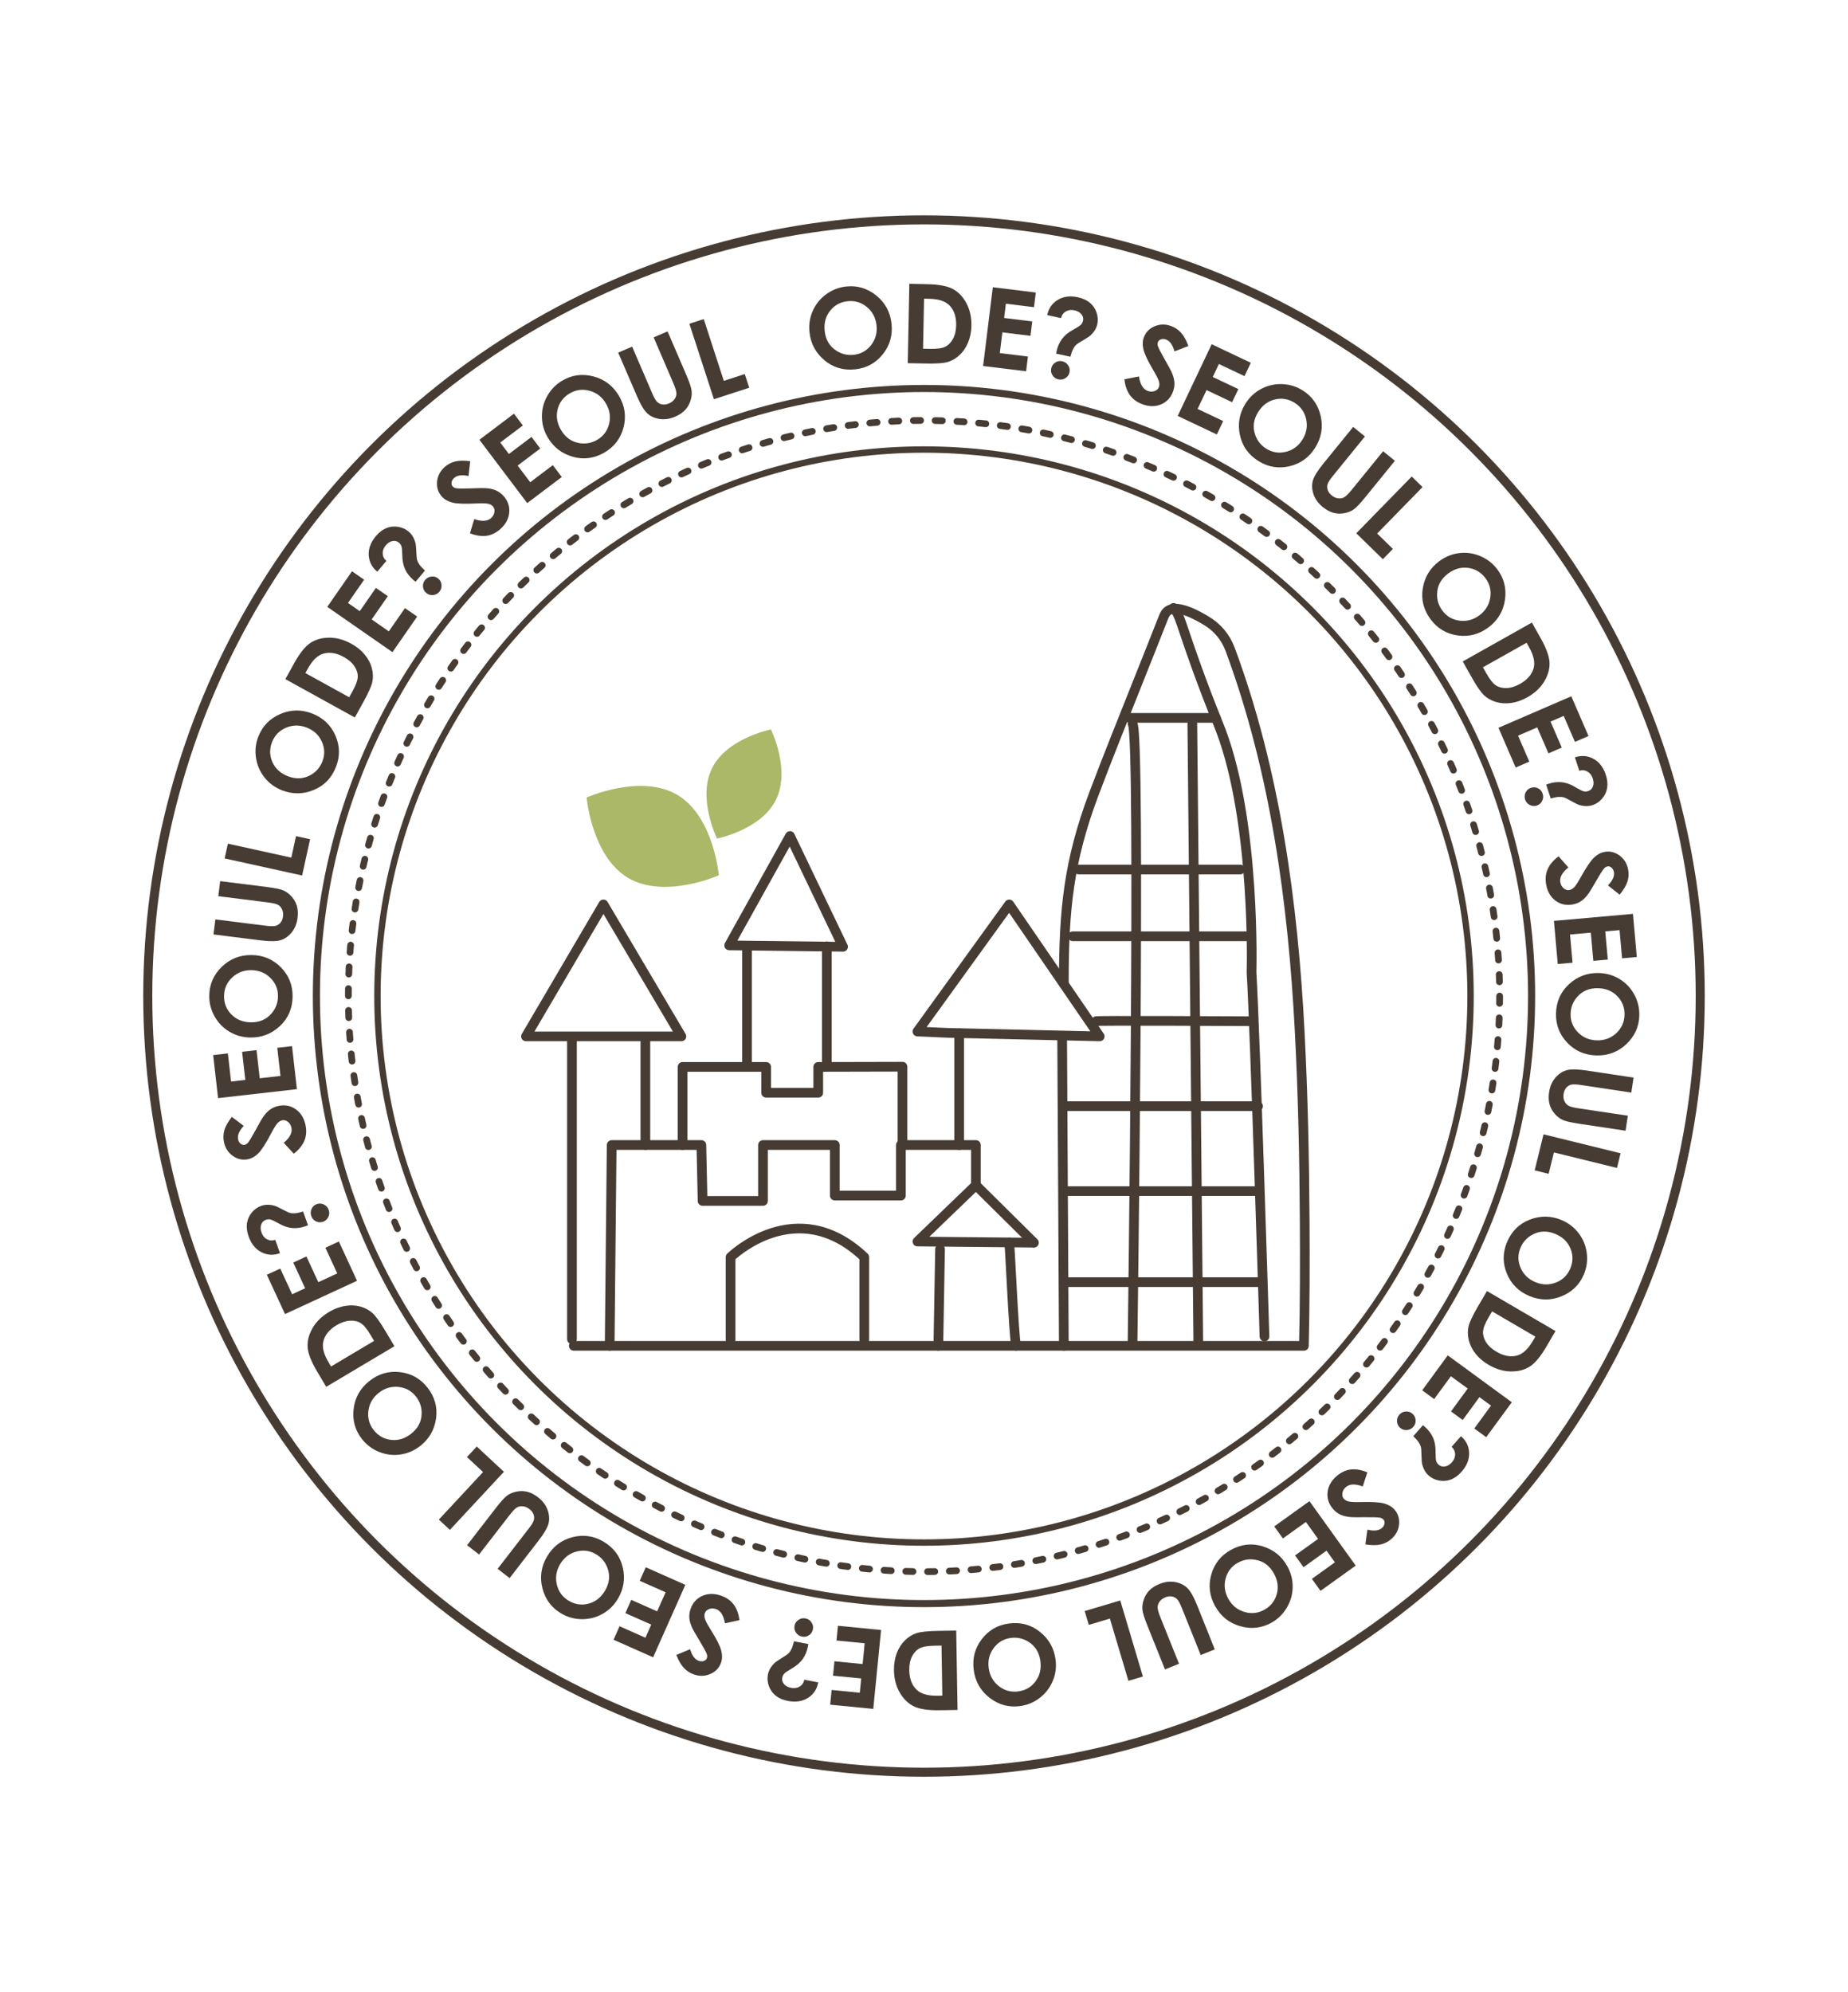 <?xml version="1.0" encoding="utf-8"?>
<!-- Generator: Adobe Illustrator 27.4.0, SVG Export Plug-In . SVG Version: 6.00 Build 0)  -->
<svg version="1.1" id="레이어_1" xmlns="http://www.w3.org/2000/svg" xmlns:xlink="http://www.w3.org/1999/xlink" x="0px"
	 y="0px" viewBox="0 0 762.52 822.05" style="enable-background:new 0 0 762.52 822.05;" xml:space="preserve">
<style type="text/css">
	.st0{fill:none;stroke:#463C33;stroke-width:3.734;stroke-miterlimit:10;}
	.st1{fill:none;stroke:#463C33;stroke-width:2.923;stroke-miterlimit:10;}
	.st2{fill:none;stroke:#463C33;stroke-width:2.629;stroke-miterlimit:10;}
	.st3{fill:none;stroke:#463C33;stroke-width:2.769;stroke-linecap:round;stroke-linejoin:round;stroke-dasharray:2.997,5.994;}
	.st4{fill:#463C33;}
	.st5{fill:none;stroke:#463C33;stroke-width:4;stroke-linecap:round;stroke-linejoin:round;stroke-miterlimit:10;}
	.st6{fill:#ABB868;}
</style>
<circle class="st0" cx="381.26" cy="411.02" r="320.29"/>
<circle class="st1" cx="381.26" cy="411.02" r="250.71"/>
<circle class="st2" cx="381.26" cy="411.02" r="225.52"/>
<g>
	<circle class="st3" cx="381.26" cy="411.02" r="237.52"/>
</g>
<g>
	<path class="st4" d="M349.14,118.23c4.6-0.5,8.75,0.73,12.42,3.7c3.68,2.97,5.78,6.86,6.3,11.65c0.52,4.75-0.68,8.95-3.59,12.59
		c-2.91,3.65-6.7,5.72-11.36,6.23c-4.89,0.53-9.13-0.71-12.73-3.74c-3.6-3.02-5.66-6.86-6.16-11.51c-0.34-3.11,0.1-6.06,1.32-8.83
		s3.07-5.07,5.53-6.88C343.35,119.64,346.1,118.56,349.14,118.23z M349.74,124.3c-3.01,0.33-5.43,1.65-7.25,3.97
		c-1.82,2.32-2.56,5.09-2.21,8.32c0.39,3.6,2,6.31,4.81,8.12c2.19,1.42,4.58,1.99,7.18,1.7c2.94-0.32,5.33-1.66,7.16-4.01
		c1.84-2.35,2.58-5.08,2.24-8.19c-0.34-3.1-1.67-5.61-3.98-7.52C355.37,124.77,352.72,123.98,349.74,124.3z"/>
	<path class="st4" d="M375.21,117.12l7.38,0.15c4.76,0.1,8.28,0.76,10.57,1.98c2.29,1.23,4.16,3.18,5.6,5.87
		c1.44,2.69,2.13,5.8,2.06,9.35c-0.05,2.52-0.52,4.83-1.4,6.93c-0.88,2.1-2.07,3.83-3.57,5.19c-1.5,1.37-3.12,2.3-4.85,2.8
		s-4.71,0.71-8.95,0.62l-7.49-0.15L375.21,117.12z M381.28,123.25l-0.41,20.65l2.89,0.06c2.85,0.06,4.92-0.23,6.22-0.86
		c1.3-0.63,2.37-1.71,3.21-3.23c0.85-1.53,1.29-3.42,1.34-5.68c0.07-3.48-0.85-6.19-2.75-8.15c-1.72-1.76-4.51-2.68-8.38-2.75
		L381.28,123.25z"/>
	<path class="st4" d="M409.65,118.53l17.74,2.18l-0.75,6.05l-11.6-1.43l-0.72,5.88l11.6,1.43l-0.73,5.94l-11.6-1.43l-1.05,8.55
		l11.6,1.43l-0.75,6.08l-17.74-2.18L409.65,118.53z"/>
	<path class="st4" d="M437.8,131.27l-5.7-1.24c0.58-2.8,2.04-4.9,4.38-6.3c2.34-1.4,5.1-1.76,8.27-1.06c2.04,0.44,3.7,1.2,4.97,2.27
		s2.18,2.4,2.74,4.01c0.55,1.61,0.66,3.2,0.32,4.76c-0.19,0.86-0.51,1.67-0.96,2.43c-0.46,0.77-1.08,1.52-1.86,2.26
		c-0.46,0.43-1.48,1.11-3.06,2.02c-1.51,0.87-2.48,1.51-2.9,1.91c-0.42,0.4-0.83,0.97-1.21,1.71s-0.76,1.79-1.12,3.17l-5.89-1.28
		l0.19-0.98c0.42-1.94,1.16-3.63,2.22-5.06c1.06-1.43,2.53-2.67,4.43-3.72c1.83-1.01,2.96-1.74,3.39-2.18
		c0.43-0.44,0.72-1,0.87-1.68c0.2-0.93-0.01-1.8-0.65-2.61c-0.64-0.81-1.61-1.36-2.91-1.65c-1.33-0.29-2.51-0.13-3.54,0.47
		C438.74,129.11,438.08,130.03,437.8,131.27z M438.28,149.07c1.06,0.23,1.88,0.79,2.47,1.68s0.77,1.85,0.55,2.88
		c-0.22,1.03-0.79,1.83-1.68,2.4c-0.9,0.57-1.87,0.74-2.91,0.52s-1.85-0.79-2.42-1.68c-0.57-0.89-0.75-1.85-0.52-2.88
		c0.22-1.03,0.78-1.83,1.66-2.4C436.29,149.02,437.25,148.85,438.28,149.07z"/>
	<path class="st4" d="M490.35,142.78l-5.74,2.22c-0.74-2.68-1.9-4.31-3.47-4.89c-0.77-0.28-1.47-0.31-2.11-0.08
		c-0.64,0.23-1.05,0.6-1.25,1.12c-0.19,0.52-0.2,1.07-0.02,1.65c0.25,0.79,1.19,2.63,2.83,5.53c1.54,2.69,2.46,4.37,2.75,5.03
		c0.74,1.64,1.16,3.09,1.25,4.37c0.09,1.28-0.1,2.56-0.58,3.85c-0.93,2.52-2.57,4.28-4.92,5.28c-2.35,1-4.92,0.98-7.72-0.05
		c-2.19-0.81-3.9-2.05-5.12-3.72c-1.23-1.67-2-3.87-2.3-6.59l6.01-1.15c0.48,3.26,1.67,5.25,3.6,5.96c1,0.37,1.96,0.39,2.85,0.06
		c0.9-0.33,1.49-0.88,1.77-1.65c0.26-0.7,0.26-1.49,0-2.37c-0.26-0.89-1-2.37-2.23-4.45c-2.34-3.96-3.72-6.87-4.15-8.71
		c-0.43-1.84-0.37-3.5,0.17-4.98c0.79-2.13,2.27-3.66,4.46-4.58c2.19-0.92,4.47-0.95,6.85-0.07c1.53,0.57,2.86,1.46,3.99,2.68
		C488.41,138.46,489.43,140.31,490.35,142.78z"/>
	<path class="st4" d="M499.96,142.05l16.15,7.65l-2.61,5.51l-10.56-5l-2.54,5.35l10.56,5l-2.56,5.41l-10.56-5l-3.69,7.78l10.56,5
		l-2.62,5.53l-16.15-7.65L499.96,142.05z"/>
	<path class="st4" d="M537.46,161.07c3.93,2.45,6.42,5.98,7.48,10.59c1.05,4.61,0.3,8.96-2.25,13.05
		c-2.53,4.05-6.06,6.61-10.61,7.68c-4.54,1.07-8.8,0.36-12.78-2.12c-4.17-2.6-6.74-6.2-7.7-10.81s-0.2-8.89,2.27-12.85
		c1.66-2.66,3.82-4.7,6.5-6.12c2.67-1.43,5.54-2.09,8.6-1.99C532.04,158.6,534.87,159.46,537.46,161.07z M534.18,166.21
		c-2.57-1.6-5.29-2.06-8.16-1.36c-2.87,0.69-5.16,2.42-6.88,5.18c-1.92,3.07-2.33,6.19-1.24,9.35c0.84,2.47,2.37,4.39,4.59,5.78
		c2.51,1.56,5.21,1.99,8.11,1.28c2.9-0.71,5.17-2.4,6.83-5.05c1.65-2.64,2.16-5.44,1.52-8.38
		C538.31,170.07,536.72,167.8,534.18,166.21z"/>
	<path class="st4" d="M558.35,176.16l4.85,3.95l-13.36,16.43c-1.15,1.42-1.84,2.52-2.07,3.3c-0.23,0.79-0.2,1.59,0.08,2.4
		c0.28,0.81,0.83,1.55,1.64,2.2c0.85,0.69,1.75,1.09,2.68,1.2c0.93,0.11,1.76-0.04,2.49-0.45c0.73-0.41,1.78-1.47,3.17-3.17
		l12.87-15.82l4.85,3.95l-12.31,15.15c-2.08,2.56-3.66,4.21-4.76,4.97c-1.09,0.76-2.42,1.27-3.98,1.53
		c-1.56,0.26-3.05,0.18-4.47-0.24c-1.42-0.42-2.83-1.2-4.24-2.34c-1.84-1.5-3.1-3.22-3.78-5.18c-0.68-1.96-0.79-3.81-0.34-5.56
		c0.45-1.75,1.9-4.14,4.36-7.17L558.35,176.16z"/>
	<path class="st4" d="M582.5,196.64l4.46,4.35l-18.72,19.17l6.5,6.35l-4.15,4.25l-10.96-10.7L582.5,196.64z"/>
	<path class="st4" d="M617.84,234.97c2.78,3.71,3.82,7.9,3.13,12.58c-0.69,4.68-2.96,8.46-6.82,11.35
		c-3.83,2.86-8.05,3.97-12.67,3.32s-8.33-2.85-11.15-6.61c-2.94-3.94-4.03-8.22-3.26-12.86c0.77-4.64,3.03-8.36,6.77-11.16
		c2.51-1.88,5.27-2.99,8.28-3.35c3.01-0.36,5.92,0.06,8.74,1.26S616.01,232.52,617.84,234.97z M612.92,238.57
		c-1.82-2.43-4.19-3.83-7.11-4.23c-2.92-0.39-5.69,0.39-8.29,2.33c-2.9,2.17-4.41,4.93-4.54,8.27c-0.11,2.6,0.62,4.95,2.19,7.05
		c1.77,2.37,4.13,3.74,7.09,4.13c2.96,0.38,5.69-0.36,8.2-2.24c2.5-1.87,3.98-4.29,4.45-7.26
		C615.38,243.66,614.72,240.97,612.92,238.57z"/>
	<path class="st4" d="M632.09,256.9l3.62,6.44c2.33,4.15,3.55,7.52,3.66,10.11s-0.63,5.19-2.21,7.8c-1.58,2.61-3.92,4.78-7.01,6.52
		c-2.2,1.24-4.43,2.01-6.68,2.31c-2.25,0.31-4.35,0.16-6.29-0.44c-1.94-0.6-3.56-1.52-4.87-2.76s-3-3.7-5.08-7.4l-3.67-6.53
		L632.09,256.9z M629.89,265.24l-18,10.12l1.42,2.52c1.4,2.48,2.69,4.12,3.89,4.92s2.67,1.17,4.42,1.13
		c1.75-0.05,3.6-0.62,5.57-1.73c3.03-1.7,4.9-3.87,5.62-6.51c0.64-2.37,0.02-5.24-1.88-8.62L629.89,265.24z"/>
	<path class="st4" d="M648.35,287.32l7.1,16.4l-5.6,2.42l-4.64-10.72l-5.43,2.35l4.64,10.72l-5.5,2.38l-4.64-10.72l-7.9,3.42
		l4.64,10.72l-5.62,2.43l-7.1-16.4L648.35,287.32z"/>
	<path class="st4" d="M636.52,327.5c0.34,1.03,0.27,2.02-0.19,2.98c-0.47,0.96-1.2,1.6-2.2,1.93c-1,0.33-1.98,0.25-2.92-0.24
		c-0.95-0.49-1.59-1.24-1.92-2.25c-0.33-1.02-0.26-2,0.22-2.94s1.22-1.58,2.22-1.91c1-0.33,1.97-0.25,2.91,0.22
		C635.56,325.76,636.2,326.49,636.52,327.5z M651.64,318.07l-1.81-5.54c2.71-0.92,5.25-0.72,7.65,0.59s4.09,3.51,5.1,6.6
		c0.65,1.99,0.84,3.8,0.56,5.44c-0.28,1.64-0.97,3.1-2.08,4.39s-2.42,2.19-3.95,2.69c-0.83,0.27-1.69,0.41-2.58,0.4
		c-0.89,0-1.86-0.16-2.89-0.46c-0.6-0.18-1.7-0.72-3.29-1.62c-1.52-0.86-2.55-1.37-3.11-1.53c-0.56-0.16-1.26-0.22-2.09-0.18
		c-0.83,0.04-1.93,0.25-3.3,0.64l-1.88-5.73l0.94-0.33c1.89-0.62,3.72-0.84,5.49-0.65c1.77,0.19,3.59,0.83,5.45,1.94
		c1.8,1.07,3,1.67,3.59,1.82c0.59,0.15,1.22,0.11,1.89-0.1c0.9-0.3,1.54-0.92,1.92-1.88c0.38-0.96,0.36-2.07-0.05-3.34
		c-0.42-1.3-1.16-2.24-2.19-2.82C653.97,317.79,652.85,317.69,651.64,318.07z"/>
	<path class="st4" d="M668.29,369.19l-4.82-3.83c1.94-1.99,2.75-3.81,2.46-5.47c-0.14-0.8-0.48-1.42-1-1.86s-1.05-0.6-1.59-0.51
		c-0.54,0.1-1.02,0.37-1.44,0.82c-0.55,0.61-1.67,2.36-3.34,5.24c-1.54,2.69-2.52,4.33-2.94,4.92c-1.03,1.47-2.08,2.56-3.13,3.29
		c-1.05,0.72-2.26,1.21-3.62,1.45c-2.64,0.47-4.99-0.05-7.04-1.57c-2.05-1.52-3.34-3.75-3.86-6.69c-0.41-2.3-0.21-4.4,0.62-6.3
		s2.33-3.68,4.52-5.32l4.03,4.6c-2.57,2.06-3.68,4.1-3.32,6.12c0.19,1.05,0.65,1.88,1.4,2.49c0.74,0.61,1.51,0.84,2.32,0.7
		c0.73-0.13,1.41-0.53,2.05-1.2c0.63-0.67,1.54-2.06,2.71-4.18c2.24-4.02,4.04-6.69,5.41-7.99c1.37-1.3,2.83-2.09,4.38-2.37
		c2.24-0.4,4.3,0.11,6.21,1.53c1.9,1.42,3.08,3.38,3.53,5.88c0.29,1.61,0.19,3.21-0.3,4.8
		C671.04,365.33,669.96,367.14,668.29,369.19z"/>
	<path class="st4" d="M673.79,377.11l1.58,17.8l-6.07,0.54l-1.04-11.64l-5.9,0.52l1.04,11.64l-5.96,0.53l-1.04-11.64l-8.58,0.76
		l1.04,11.64l-6.1,0.54l-1.58-17.8L673.79,377.11z"/>
	<path class="st4" d="M676.41,419.01c-0.11,4.63-1.89,8.57-5.32,11.82c-3.43,3.25-7.56,4.82-12.38,4.7c-4.78-0.12-8.78-1.86-12-5.23
		c-3.23-3.37-4.78-7.4-4.67-12.09c0.12-4.91,1.92-8.95,5.4-12.12c3.48-3.17,7.55-4.69,12.23-4.58c3.13,0.08,5.99,0.9,8.58,2.48
		c2.59,1.58,4.62,3.71,6.09,6.4C675.79,413.08,676.48,415.95,676.41,419.01z M670.31,418.79c0.08-3.03-0.92-5.6-2.97-7.72
		c-2.06-2.12-4.71-3.21-7.96-3.29c-3.62-0.09-6.51,1.14-8.68,3.69c-1.7,1.98-2.58,4.27-2.64,6.89c-0.07,2.95,0.93,5.5,3.02,7.63
		s4.69,3.24,7.82,3.31c3.12,0.08,5.78-0.91,7.99-2.95C669.1,424.31,670.24,421.79,670.31,418.79z"/>
	<path class="st4" d="M674.04,444.67l-0.93,6.18l-20.94-3.15c-1.8-0.27-3.1-0.3-3.9-0.1c-0.8,0.2-1.47,0.63-2.03,1.29
		c-0.56,0.66-0.91,1.5-1.07,2.53c-0.16,1.08-0.05,2.06,0.33,2.92c0.38,0.86,0.93,1.5,1.66,1.92c0.72,0.42,2.17,0.79,4.34,1.11
		l20.17,3.03l-0.93,6.19l-19.3-2.9c-3.26-0.49-5.49-1.01-6.7-1.57s-2.32-1.44-3.34-2.65s-1.71-2.53-2.07-3.97
		c-0.36-1.44-0.41-3.05-0.14-4.84c0.35-2.35,1.2-4.31,2.54-5.89c1.34-1.58,2.88-2.62,4.61-3.12c1.73-0.5,4.53-0.47,8.39,0.11
		L674.04,444.67z"/>
	<path class="st4" d="M668.68,475.9l-1.49,6.05l-26.02-6.4l-2.17,8.82l-5.77-1.42l3.66-14.87L668.68,475.9z"/>
	<path class="st4" d="M653.54,525.86c-1.79,4.27-4.88,7.29-9.27,9.07c-4.38,1.77-8.8,1.73-13.24-0.14c-4.41-1.85-7.5-4.93-9.27-9.25
		c-1.78-4.31-1.76-8.63,0.06-12.96c1.9-4.53,5.05-7.64,9.44-9.32s8.74-1.62,13.05,0.19c2.89,1.21,5.25,3.03,7.08,5.44
		c1.83,2.41,2.95,5.14,3.34,8.18C655.12,520.11,654.72,523.04,653.54,525.86z M647.94,523.43c1.17-2.79,1.19-5.55,0.05-8.27
		s-3.21-4.71-6.21-5.97c-3.34-1.4-6.48-1.31-9.43,0.27c-2.3,1.22-3.96,3.04-4.97,5.45c-1.15,2.73-1.14,5.46,0.03,8.21
		s3.19,4.72,6.08,5.94c2.87,1.21,5.71,1.26,8.51,0.17C644.8,528.13,646.78,526.2,647.94,523.43z"/>
	<path class="st4" d="M641.82,549.25l-3.72,6.38c-2.4,4.11-4.69,6.86-6.88,8.27c-2.18,1.4-4.8,2.08-7.85,2.03s-6.1-0.96-9.17-2.75
		c-2.18-1.27-3.97-2.8-5.37-4.59c-1.4-1.79-2.34-3.67-2.8-5.65c-0.46-1.98-0.49-3.84-0.08-5.6c0.41-1.75,1.68-4.46,3.82-8.12
		l3.78-6.47L641.82,549.25z M633.51,551.56l-17.84-10.42l-1.46,2.5c-1.44,2.46-2.2,4.41-2.28,5.85c-0.08,1.44,0.34,2.9,1.26,4.38
		c0.92,1.48,2.36,2.79,4.31,3.93c3,1.75,5.82,2.27,8.46,1.56c2.37-0.64,4.53-2.64,6.49-5.98L633.51,551.56z"/>
	<path class="st4" d="M623.8,578.64l-10.56,14.42l-4.92-3.6l6.9-9.43l-4.78-3.5l-6.9,9.43l-4.83-3.54l6.9-9.43l-6.95-5.09l-6.9,9.43
		l-4.94-3.62l10.55-14.42L623.8,578.64z"/>
	<path class="st4" d="M583.17,588.77c-0.72,0.81-1.61,1.26-2.67,1.34c-1.06,0.08-1.99-0.22-2.78-0.92s-1.22-1.58-1.28-2.64
		c-0.06-1.06,0.26-2,0.97-2.8c0.71-0.8,1.59-1.24,2.65-1.3s1.98,0.25,2.77,0.95c0.79,0.7,1.22,1.57,1.28,2.62
		C584.19,587.06,583.87,587.98,583.17,588.77z M598.96,597.02l3.86-4.37c2.16,1.87,3.29,4.16,3.37,6.89
		c0.08,2.73-0.95,5.31-3.1,7.74c-1.38,1.57-2.85,2.65-4.4,3.24c-1.55,0.59-3.16,0.74-4.84,0.44c-1.67-0.3-3.11-0.98-4.31-2.04
		c-0.66-0.58-1.21-1.25-1.66-2.03c-0.45-0.77-0.8-1.68-1.07-2.72c-0.15-0.61-0.25-1.83-0.28-3.66c-0.03-1.74-0.11-2.9-0.26-3.46
		c-0.15-0.56-0.45-1.19-0.9-1.89s-1.2-1.54-2.22-2.53l3.99-4.52l0.77,0.65c1.49,1.32,2.61,2.78,3.34,4.4
		c0.74,1.62,1.1,3.51,1.09,5.68c0,2.09,0.08,3.43,0.25,4.02c0.17,0.59,0.52,1.11,1.04,1.58c0.71,0.63,1.58,0.86,2.6,0.7
		c1.02-0.16,1.97-0.74,2.86-1.74c0.9-1.02,1.34-2.13,1.32-3.32C600.38,598.89,599.9,597.87,598.96,597.02z"/>
	<path class="st4" d="M563.38,637.31l0.84-6.1c2.7,0.65,4.69,0.43,5.96-0.66c0.62-0.53,0.98-1.13,1.09-1.81s-0.02-1.21-0.37-1.63
		c-0.36-0.42-0.84-0.69-1.44-0.82c-0.81-0.17-2.88-0.24-6.21-0.21c-3.1,0.04-5.01,0.03-5.73-0.03c-1.79-0.14-3.26-0.49-4.42-1.02
		c-1.16-0.54-2.19-1.33-3.09-2.38c-1.75-2.04-2.49-4.32-2.23-6.86s1.53-4.78,3.8-6.73c1.77-1.52,3.68-2.41,5.74-2.67
		s4.35,0.13,6.88,1.19l-1.91,5.81c-3.08-1.17-5.4-1.08-6.95,0.25c-0.81,0.7-1.29,1.52-1.44,2.47c-0.15,0.95,0.05,1.73,0.58,2.35
		c0.48,0.56,1.18,0.95,2.08,1.15c0.9,0.2,2.56,0.28,4.98,0.21c4.6-0.12,7.81,0.08,9.63,0.6c1.82,0.52,3.24,1.38,4.27,2.57
		c1.48,1.72,2.09,3.76,1.84,6.12c-0.25,2.36-1.34,4.37-3.27,6.03c-1.24,1.07-2.67,1.79-4.28,2.18S566,637.7,563.38,637.31z"/>
	<path class="st4" d="M559.39,646.05l-14.52,10.42l-3.56-4.96l9.49-6.81l-3.45-4.81l-9.49,6.81l-3.49-4.86l9.49-6.81l-5.02-7
		l-9.49,6.81l-3.57-4.97l14.52-10.42L559.39,646.05z"/>
	<path class="st4" d="M524.59,669.63c-4.05,2.25-8.34,2.72-12.89,1.41c-4.54-1.31-7.99-4.07-10.33-8.29
		c-2.32-4.18-2.85-8.51-1.58-13c1.27-4.49,3.95-7.88,8.05-10.16c4.3-2.39,8.69-2.89,13.18-1.5s7.88,4.13,10.15,8.21
		c1.52,2.74,2.26,5.62,2.21,8.65c-0.05,3.03-0.86,5.86-2.43,8.49S527.26,668.14,524.59,669.63z M521.68,664.27
		c2.65-1.47,4.36-3.63,5.14-6.48s0.38-5.69-1.2-8.53c-1.76-3.16-4.29-5.04-7.58-5.61c-2.57-0.46-4.99-0.05-7.28,1.22
		c-2.58,1.44-4.26,3.59-5.04,6.47s-0.41,5.69,1.11,8.42c1.51,2.72,3.71,4.52,6.59,5.39S519.06,665.73,521.68,664.27z"/>
	<path class="st4" d="M501.24,680.61l-5.8,2.33l-7.89-19.65c-0.68-1.69-1.31-2.83-1.88-3.41c-0.58-0.58-1.29-0.95-2.14-1.09
		c-0.85-0.15-1.76-0.03-2.72,0.36c-1.02,0.41-1.8,1-2.35,1.76c-0.55,0.76-0.82,1.56-0.81,2.4s0.42,2.27,1.24,4.31l7.6,18.93
		l-5.8,2.33l-7.27-18.12c-1.23-3.06-1.91-5.25-2.04-6.57c-0.13-1.32,0.07-2.73,0.6-4.22c0.53-1.49,1.32-2.76,2.37-3.79
		c1.05-1.04,2.42-1.9,4.1-2.57c2.2-0.88,4.32-1.15,6.36-0.79s3.71,1.16,5.03,2.4c1.31,1.24,2.7,3.67,4.15,7.29L501.24,680.61z"/>
	<path class="st4" d="M471.58,691.81l-5.97,1.78l-7.65-25.68l-8.7,2.59l-1.7-5.7l14.68-4.37L471.58,691.81z"/>
	<path class="st4" d="M420.87,704.02c-4.59,0.62-8.76-0.52-12.51-3.4c-3.75-2.88-5.94-6.71-6.58-11.49
		c-0.63-4.74,0.46-8.96,3.28-12.68c2.82-3.72,6.56-5.89,11.21-6.51c4.87-0.65,9.14,0.49,12.82,3.43c3.67,2.94,5.82,6.72,6.44,11.35
		c0.42,3.1,0.05,6.06-1.11,8.86s-2.94,5.14-5.36,7.02S423.9,703.61,420.87,704.02z M420.12,697.96c3-0.4,5.39-1.79,7.16-4.15
		s2.43-5.15,2-8.38c-0.48-3.59-2.15-6.25-5-8c-2.22-1.36-4.63-1.87-7.22-1.53c-2.93,0.39-5.28,1.79-7.06,4.18
		c-1.78,2.39-2.46,5.14-2.04,8.25c0.41,3.09,1.8,5.56,4.16,7.43C414.48,697.63,417.15,698.36,420.12,697.96z"/>
	<path class="st4" d="M395.1,705.61l-7.38,0.12c-4.76,0.08-8.3-0.46-10.64-1.6c-2.33-1.14-4.27-3.03-5.81-5.66s-2.34-5.72-2.4-9.27
		c-0.04-2.52,0.34-4.85,1.14-6.98c0.8-2.13,1.93-3.9,3.38-5.32c1.45-1.42,3.03-2.41,4.74-2.97c1.71-0.56,4.69-0.88,8.93-0.95
		l7.49-0.12L395.1,705.61z M388.82,699.7l-0.33-20.65l-2.89,0.05c-2.85,0.05-4.91,0.41-6.18,1.08c-1.27,0.67-2.3,1.79-3.1,3.35
		s-1.17,3.47-1.13,5.72c0.06,3.48,1.07,6.16,3.05,8.04c1.78,1.69,4.6,2.51,8.48,2.45L388.82,699.7z"/>
	<path class="st4" d="M360.33,705.18l-17.79-1.75l0.6-6.07l11.63,1.15l0.58-5.89l-11.63-1.14l0.59-5.96l11.63,1.15l0.84-8.57
		l-11.63-1.14l0.6-6.09l17.79,1.75L360.33,705.18z"/>
	<path class="st4" d="M331.88,693.13l5.73,1.1c-0.51,2.81-1.92,4.95-4.22,6.4c-2.3,1.46-5.05,1.88-8.24,1.27
		c-2.05-0.39-3.73-1.11-5.03-2.14c-1.3-1.04-2.24-2.35-2.84-3.94c-0.59-1.59-0.74-3.18-0.44-4.75c0.17-0.86,0.47-1.68,0.9-2.46
		s1.04-1.55,1.8-2.31c0.45-0.44,1.45-1.14,3.01-2.1c1.49-0.91,2.44-1.57,2.85-1.98c0.41-0.41,0.8-0.99,1.17-1.74
		c0.37-0.74,0.72-1.81,1.04-3.2l5.92,1.14l-0.17,0.99c-0.38,1.95-1.07,3.66-2.09,5.12c-1.02,1.46-2.47,2.73-4.34,3.83
		c-1.8,1.06-2.92,1.81-3.33,2.26c-0.42,0.45-0.69,1.02-0.82,1.7c-0.18,0.93,0.06,1.8,0.71,2.6c0.66,0.8,1.64,1.32,2.95,1.57
		c1.34,0.26,2.52,0.07,3.53-0.55C331,695.31,331.63,694.38,331.88,693.13z M330.97,675.35c-1.06-0.2-1.9-0.74-2.51-1.62
		c-0.61-0.87-0.82-1.83-0.62-2.86c0.2-1.04,0.74-1.85,1.62-2.44c0.88-0.59,1.85-0.79,2.9-0.59c1.05,0.2,1.87,0.74,2.47,1.62
		s0.79,1.83,0.59,2.87c-0.2,1.04-0.73,1.85-1.6,2.44S332,675.55,330.97,675.35z"/>
	<path class="st4" d="M279.06,682.91l5.69-2.36c0.8,2.66,2,4.26,3.59,4.8c0.77,0.26,1.48,0.27,2.11,0.03
		c0.63-0.25,1.04-0.63,1.22-1.15c0.18-0.52,0.17-1.07-0.02-1.65c-0.27-0.78-1.25-2.6-2.96-5.46c-1.61-2.65-2.57-4.3-2.88-4.96
		c-0.78-1.62-1.24-3.06-1.36-4.33c-0.12-1.27,0.04-2.56,0.49-3.87c0.87-2.54,2.46-4.34,4.79-5.4c2.32-1.06,4.9-1.1,7.72-0.14
		c2.21,0.75,3.94,1.95,5.21,3.59s2.09,3.82,2.46,6.54l-5.98,1.3c-0.56-3.25-1.8-5.2-3.74-5.87c-1.01-0.35-1.96-0.34-2.85,0.01
		c-0.89,0.35-1.47,0.92-1.73,1.69c-0.24,0.7-0.22,1.49,0.06,2.37c0.28,0.88,1.06,2.35,2.34,4.4c2.44,3.91,3.89,6.77,4.36,8.61
		c0.47,1.83,0.46,3.49-0.05,4.98c-0.73,2.15-2.18,3.71-4.35,4.69c-2.16,0.98-4.45,1.06-6.85,0.23c-1.55-0.53-2.9-1.39-4.05-2.58
		C281.11,687.18,280.04,685.36,279.06,682.91z"/>
	<path class="st4" d="M269.49,683.89l-16.33-7.25l2.48-5.57l10.68,4.74l2.4-5.41l-10.68-4.74l2.43-5.47l10.68,4.74l3.5-7.87
		l-10.68-4.74l2.48-5.59l16.33,7.25L269.49,683.89z"/>
	<path class="st4" d="M231.54,665.78c-3.99-2.36-6.57-5.82-7.73-10.41c-1.17-4.58-0.52-8.95,1.93-13.1
		c2.43-4.12,5.9-6.76,10.42-7.94c4.51-1.18,8.79-0.57,12.83,1.81c4.23,2.5,6.88,6.04,7.96,10.62c1.07,4.58,0.42,8.88-1.96,12.91
		c-1.59,2.7-3.71,4.79-6.35,6.28c-2.64,1.49-5.49,2.22-8.55,2.2C237.02,668.13,234.17,667.34,231.54,665.78z M234.7,660.57
		c2.61,1.54,5.34,1.93,8.19,1.16c2.85-0.76,5.1-2.55,6.75-5.34c1.84-3.12,2.18-6.25,1.01-9.38c-0.9-2.45-2.48-4.33-4.73-5.66
		c-2.55-1.5-5.26-1.86-8.13-1.08c-2.88,0.78-5.11,2.52-6.7,5.22c-1.58,2.68-2.02,5.49-1.32,8.41
		C230.47,656.82,232.11,659.04,234.7,660.57z"/>
	<path class="st4" d="M210.28,651.2l-4.95-3.83l12.95-16.75c1.12-1.44,1.78-2.56,1.99-3.35c0.21-0.79,0.16-1.59-0.14-2.4
		s-0.87-1.53-1.69-2.16c-0.87-0.67-1.77-1.05-2.71-1.14c-0.94-0.09-1.76,0.08-2.48,0.51s-1.75,1.51-3.09,3.25l-12.48,16.13
		l-4.95-3.83l11.94-15.44c2.02-2.61,3.56-4.3,4.63-5.08c1.07-0.78,2.39-1.32,3.94-1.62s3.05-0.26,4.47,0.13
		c1.43,0.38,2.86,1.13,4.29,2.24c1.88,1.45,3.18,3.15,3.9,5.09s0.88,3.79,0.48,5.55c-0.4,1.76-1.8,4.18-4.19,7.27L210.28,651.2z"/>
	<path class="st4" d="M185.63,631.31l-4.56-4.25l18.25-19.62l-6.65-6.19l4.05-4.35l11.21,10.43L185.63,631.31z"/>
	<path class="st4" d="M149.36,593.84c-2.86-3.64-4.01-7.81-3.44-12.5c0.57-4.69,2.76-8.53,6.55-11.51
		c3.76-2.96,7.95-4.16,12.58-3.62c4.63,0.54,8.4,2.65,11.3,6.34c3.04,3.86,4.23,8.12,3.57,12.78c-0.66,4.66-2.83,8.43-6.5,11.32
		c-2.46,1.94-5.19,3.12-8.19,3.55c-3,0.43-5.92,0.08-8.77-1.05C153.62,598.01,151.26,596.24,149.36,593.84z M154.2,590.12
		c1.87,2.38,4.28,3.73,7.21,4.05c2.93,0.32,5.68-0.52,8.23-2.53c2.85-2.24,4.29-5.03,4.34-8.38c0.05-2.61-0.74-4.94-2.36-6.99
		c-1.83-2.32-4.22-3.64-7.19-3.95s-5.68,0.5-8.14,2.43c-2.45,1.93-3.87,4.38-4.28,7.36C151.62,585.09,152.34,587.76,154.2,590.12z"
		/>
	<path class="st4" d="M134.6,572.27l-3.77-6.35c-2.43-4.09-3.73-7.43-3.9-10.02s0.51-5.21,2.02-7.85c1.52-2.64,3.8-4.87,6.85-6.69
		c2.17-1.29,4.38-2.11,6.62-2.48s4.34-0.26,6.3,0.29c1.95,0.55,3.6,1.43,4.94,2.64s3.09,3.63,5.26,7.27l3.83,6.44L134.6,572.27z
		 M136.6,563.88l17.75-10.56l-1.48-2.49c-1.46-2.45-2.79-4.06-4.01-4.83c-1.22-0.77-2.7-1.11-4.44-1.02
		c-1.75,0.09-3.59,0.71-5.53,1.86c-2.99,1.78-4.81,3.99-5.46,6.64c-0.59,2.39,0.11,5.24,2.09,8.57L136.6,563.88z"/>
	<path class="st4" d="M117.6,542.25l-7.5-16.22l5.54-2.56l4.9,10.61l5.37-2.48l-4.9-10.61l5.43-2.51l4.9,10.61l7.82-3.61l-4.9-10.61
		l5.56-2.57l7.5,16.22L117.6,542.25z"/>
	<path class="st4" d="M113.57,511.62l1.95,5.5c-2.68,0.98-5.24,0.85-7.66-0.4c-2.42-1.25-4.18-3.41-5.27-6.47
		c-0.7-1.97-0.93-3.78-0.7-5.42c0.24-1.64,0.89-3.12,1.97-4.44c1.08-1.32,2.37-2.25,3.88-2.78c0.83-0.29,1.68-0.45,2.57-0.47
		c0.89-0.02,1.86,0.11,2.9,0.39c0.61,0.16,1.72,0.67,3.33,1.53c1.54,0.82,2.59,1.31,3.15,1.46s1.26,0.19,2.09,0.13
		s1.93-0.3,3.29-0.72l2.02,5.68l-0.94,0.36c-1.87,0.67-3.7,0.93-5.47,0.79s-3.61-0.74-5.49-1.81c-1.83-1.02-3.04-1.6-3.64-1.73
		c-0.6-0.13-1.23-0.08-1.88,0.15c-0.89,0.32-1.52,0.96-1.88,1.93c-0.36,0.97-0.31,2.08,0.13,3.34c0.46,1.29,1.21,2.21,2.26,2.76
		C111.25,511.96,112.37,512.03,113.57,511.62z M128.45,501.83c-0.36-1.02-0.32-2.01,0.12-2.98c0.44-0.97,1.16-1.63,2.15-1.98
		c0.99-0.35,1.97-0.3,2.93,0.17c0.96,0.46,1.62,1.2,1.97,2.2c0.36,1.01,0.31,1.99-0.15,2.95s-1.18,1.61-2.17,1.96
		c-0.99,0.35-1.96,0.3-2.91-0.15C129.45,503.54,128.8,502.82,128.45,501.83z"/>
	<path class="st4" d="M95.66,460.88l4.91,3.71c-1.89,2.04-2.66,3.88-2.33,5.53c0.16,0.8,0.51,1.41,1.04,1.83
		c0.53,0.42,1.07,0.58,1.61,0.47c0.54-0.11,1.01-0.4,1.42-0.86c0.54-0.63,1.61-2.4,3.21-5.32c1.47-2.73,2.41-4.39,2.82-4.99
		c1-1.49,2.01-2.61,3.05-3.36c1.04-0.75,2.23-1.26,3.58-1.54c2.63-0.54,4.99-0.07,7.08,1.4c2.09,1.47,3.43,3.67,4.03,6.59
		c0.47,2.29,0.31,4.39-0.46,6.31c-0.77,1.92-2.24,3.74-4.39,5.43l-4.14-4.5c2.52-2.12,3.58-4.19,3.17-6.2
		c-0.21-1.05-0.7-1.87-1.46-2.46c-0.76-0.59-1.53-0.8-2.33-0.64c-0.73,0.15-1.4,0.57-2.02,1.25c-0.62,0.69-1.49,2.1-2.61,4.24
		c-2.14,4.08-3.88,6.78-5.22,8.12c-1.34,1.34-2.78,2.16-4.32,2.47c-2.22,0.45-4.31,0-6.24-1.38c-1.94-1.37-3.16-3.3-3.67-5.79
		c-0.33-1.6-0.27-3.2,0.18-4.8C93.01,464.82,94.04,462.97,95.66,460.88z"/>
	<path class="st4" d="M89.98,453.14l-2.02-17.76l6.06-0.69l1.32,11.61l5.88-0.67l-1.32-11.61l5.95-0.68l1.32,11.61l8.56-0.97
		l-1.32-11.61l6.08-0.69l2.02,17.76L89.98,453.14z"/>
	<path class="st4" d="M86.35,410.77c0.08-4.63,1.82-8.59,5.22-11.87c3.41-3.28,7.52-4.88,12.34-4.8c4.78,0.08,8.79,1.79,12.05,5.13
		s4.84,7.36,4.77,12.05c-0.08,4.91-1.84,8.97-5.29,12.17c-3.45,3.2-7.51,4.76-12.19,4.68c-3.13-0.05-6-0.85-8.6-2.41
		s-4.65-3.67-6.14-6.35C87.02,416.7,86.3,413.83,86.35,410.77z M92.45,410.94c-0.05,3.03,0.96,5.6,3.04,7.69
		c2.07,2.1,4.73,3.17,7.98,3.23c3.62,0.06,6.5-1.19,8.65-3.76c1.68-1.99,2.54-4.3,2.58-6.91c0.05-2.96-0.98-5.49-3.08-7.6
		c-2.1-2.11-4.72-3.2-7.85-3.25c-3.12-0.05-5.77,0.95-7.96,3.01C93.62,405.41,92.5,407.94,92.45,410.94z"/>
	<path class="st4" d="M88.09,385.6l0.78-6.21l21.01,2.63c1.81,0.23,3.11,0.23,3.9,0.01c0.79-0.22,1.46-0.67,2-1.34s0.87-1.52,1-2.55
		c0.14-1.09,0-2.06-0.4-2.91c-0.4-0.85-0.97-1.47-1.7-1.87c-0.73-0.4-2.19-0.73-4.37-1.01l-20.24-2.54l0.78-6.21l19.37,2.43
		c3.27,0.41,5.51,0.88,6.73,1.41c1.22,0.53,2.35,1.38,3.4,2.57s1.77,2.49,2.17,3.92c0.4,1.43,0.48,3.04,0.26,4.83
		c-0.3,2.36-1.09,4.34-2.39,5.95c-1.3,1.61-2.81,2.69-4.53,3.23c-1.72,0.55-4.52,0.58-8.39,0.09L88.09,385.6z"/>
	<path class="st4" d="M92.69,354.23l1.34-6.09l26.17,5.76l1.95-8.87l5.8,1.28l-3.29,14.96L92.69,354.23z"/>
	<path class="st4" d="M106.6,303.93c1.69-4.31,4.7-7.41,9.04-9.29c4.34-1.88,8.75-1.94,13.24-0.18c4.45,1.74,7.61,4.75,9.5,9.02
		c1.88,4.27,1.97,8.59,0.26,12.96c-1.79,4.58-4.86,7.76-9.21,9.55c-4.35,1.79-8.7,1.83-13.05,0.13c-2.92-1.14-5.32-2.9-7.21-5.26
		c-1.89-2.37-3.07-5.07-3.54-8.09C105.16,309.72,105.48,306.78,106.6,303.93z M112.25,306.22c-1.1,2.82-1.05,5.58,0.16,8.27
		c1.21,2.69,3.33,4.63,6.35,5.81c3.37,1.32,6.51,1.15,9.42-0.5c2.27-1.28,3.88-3.14,4.84-5.57c1.08-2.75,1-5.49-0.23-8.2
		c-1.23-2.72-3.3-4.64-6.22-5.79c-2.9-1.14-5.74-1.12-8.51,0.04C115.28,301.45,113.35,303.43,112.25,306.22z"/>
	<path class="st4" d="M117.75,280.25l3.57-6.46c2.3-4.17,4.52-6.98,6.67-8.43c2.15-1.45,4.75-2.2,7.8-2.22
		c3.05-0.03,6.13,0.82,9.23,2.53c2.21,1.22,4.04,2.71,5.48,4.46c1.45,1.76,2.42,3.62,2.93,5.58c0.51,1.97,0.58,3.83,0.22,5.59
		c-0.36,1.76-1.57,4.5-3.62,8.21l-3.62,6.56L117.75,280.25z M126,277.74l18.08,9.98l1.4-2.53c1.38-2.49,2.09-4.46,2.14-5.9
		c0.05-1.44-0.41-2.89-1.37-4.35c-0.96-1.46-2.43-2.74-4.4-3.83c-3.04-1.68-5.87-2.13-8.49-1.36c-2.35,0.7-4.47,2.75-6.34,6.14
		L126,277.74z"/>
	<path class="st4" d="M135.04,250.42l10.2-14.68l5.01,3.48l-6.67,9.59l4.86,3.38l6.67-9.59l4.92,3.42l-6.67,9.59l7.07,4.92
		l6.67-9.59l5.03,3.49l-10.2,14.68L135.04,250.42z"/>
	<path class="st4" d="M159.43,231.45l-3.75,4.47c-2.21-1.81-3.39-4.08-3.54-6.81c-0.15-2.72,0.82-5.33,2.91-7.82
		c1.35-1.6,2.79-2.72,4.32-3.35s3.14-0.81,4.83-0.55c1.68,0.26,3.14,0.9,4.36,1.93c0.67,0.56,1.24,1.22,1.71,1.98
		c0.47,0.76,0.84,1.66,1.14,2.7c0.17,0.61,0.29,1.82,0.37,3.65c0.07,1.74,0.18,2.89,0.34,3.45c0.16,0.56,0.47,1.18,0.94,1.87
		c0.47,0.69,1.23,1.51,2.29,2.47l-3.88,4.62l-0.78-0.63c-1.52-1.28-2.67-2.72-3.45-4.32s-1.19-3.49-1.23-5.65
		c-0.05-2.09-0.16-3.43-0.35-4.01c-0.19-0.58-0.55-1.1-1.08-1.55c-0.73-0.61-1.6-0.82-2.62-0.64c-1.02,0.18-1.95,0.79-2.81,1.81
		c-0.88,1.05-1.29,2.16-1.24,3.35S158.47,230.63,159.43,231.45z M175.41,239.32c0.7-0.83,1.57-1.3,2.63-1.41s1.99,0.18,2.8,0.85
		c0.81,0.68,1.25,1.55,1.34,2.61c0.09,1.06-0.21,2-0.9,2.82c-0.69,0.82-1.56,1.27-2.61,1.37c-1.06,0.09-1.99-0.2-2.79-0.88
		c-0.81-0.68-1.26-1.54-1.35-2.58C174.44,241.05,174.73,240.13,175.41,239.32z"/>
	<path class="st4" d="M194.02,190.31l-0.7,6.12c-2.71-0.59-4.69-0.32-5.94,0.81c-0.61,0.55-0.96,1.16-1.05,1.83
		c-0.09,0.67,0.04,1.21,0.41,1.62c0.37,0.41,0.85,0.67,1.46,0.78c0.81,0.15,2.88,0.17,6.21,0.06c3.1-0.12,5.01-0.15,5.73-0.11
		c1.79,0.1,3.28,0.41,4.45,0.92c1.17,0.51,2.22,1.28,3.15,2.3c1.8,1.99,2.6,4.26,2.39,6.81c-0.21,2.54-1.42,4.82-3.63,6.82
		c-1.73,1.56-3.62,2.5-5.67,2.81c-2.05,0.31-4.35-0.03-6.91-1.02l1.77-5.86c3.11,1.09,5.42,0.95,6.95-0.42
		c0.79-0.72,1.25-1.55,1.38-2.5s-0.09-1.73-0.64-2.33c-0.5-0.55-1.2-0.92-2.1-1.1c-0.91-0.18-2.57-0.21-4.98-0.09
		c-4.6,0.23-7.81,0.11-9.64-0.37c-1.83-0.48-3.27-1.3-4.33-2.47c-1.52-1.69-2.18-3.71-1.99-6.08c0.2-2.37,1.24-4.4,3.12-6.1
		c1.21-1.1,2.62-1.86,4.23-2.29C189.28,190.03,191.4,189.98,194.02,190.31z"/>
	<path class="st4" d="M197.81,181.47l14.26-10.77l3.67,4.87l-9.33,7.04l3.57,4.73l9.33-7.04l3.61,4.78l-9.33,7.04l5.19,6.87
		l9.33-7.04l3.69,4.89l-14.26,10.77L197.81,181.47z"/>
	<path class="st4" d="M232.02,157.05c3.99-2.35,8.28-2.92,12.85-1.72c4.57,1.2,8.08,3.88,10.53,8.03c2.42,4.12,3.06,8.44,1.9,12.96
		c-1.16,4.52-3.76,7.97-7.8,10.35c-4.24,2.49-8.62,3.1-13.14,1.82c-4.53-1.28-7.97-3.93-10.34-7.96c-1.59-2.7-2.4-5.56-2.42-8.6
		c-0.03-3.03,0.71-5.88,2.22-8.55S229.38,158.6,232.02,157.05z M235.06,162.34c-2.61,1.54-4.27,3.74-4.98,6.6
		c-0.71,2.86-0.24,5.69,1.41,8.5c1.84,3.12,4.41,4.93,7.72,5.43c2.58,0.4,4.99-0.07,7.24-1.4c2.55-1.5,4.18-3.7,4.88-6.59
		c0.71-2.9,0.27-5.69-1.32-8.39c-1.58-2.69-3.82-4.43-6.72-5.23C240.38,160.46,237.64,160.82,235.06,162.34z"/>
	<path class="st4" d="M255.08,145.51l5.75-2.47l8.37,19.45c0.72,1.68,1.38,2.8,1.97,3.37c0.59,0.57,1.31,0.92,2.17,1.04
		c0.85,0.12,1.76-0.02,2.71-0.43c1.01-0.43,1.78-1.04,2.31-1.82c0.53-0.78,0.78-1.58,0.75-2.42c-0.03-0.83-0.48-2.26-1.34-4.28
		l-8.06-18.73l5.75-2.47l7.71,17.93c1.3,3.03,2.03,5.2,2.2,6.52c0.16,1.32,0,2.73-0.49,4.23c-0.49,1.5-1.25,2.79-2.28,3.85
		c-1.03,1.06-2.37,1.95-4.04,2.67c-2.18,0.94-4.29,1.25-6.34,0.95c-2.05-0.31-3.74-1.06-5.08-2.27c-1.34-1.21-2.79-3.6-4.33-7.19
		L255.08,145.51z"/>
	<path class="st4" d="M284.45,133.6l5.93-1.93l8.28,25.49l8.64-2.81l1.84,5.65l-14.56,4.73L284.45,133.6z"/>
</g>
<g>
	<g>
		<line class="st5" x1="236" y1="552.6" x2="236" y2="429.36"/>
		<polyline class="st5" points="217.03,427.66 281.15,427.66 248.98,373.21 217.03,427.66 		"/>
		<line class="st5" x1="266.29" y1="429.36" x2="266.29" y2="472.49"/>
		<polyline class="st5" points="281.63,472.49 281.63,440.26 308.24,440.26 316.13,440.26 316.13,450.92 337.63,450.92 
			337.63,440.26 372.38,440.18 372.38,472.73 		"/>
		<line class="st5" x1="308.24" y1="390.49" x2="308.24" y2="440.26"/>
		<line class="st5" x1="341.18" y1="390.49" x2="341.18" y2="437.89"/>
		<polygon class="st5" points="300.87,390.11 347.86,390.69 325.97,344.98 		"/>
		<polygon class="st5" points="378.55,425.65 391.13,426.21 453.76,427.66 416.43,373.21 		"/>
		<line class="st5" x1="395.78" y1="426.42" x2="395.78" y2="472.49"/>
		<line class="st5" x1="438.27" y1="429.36" x2="438.96" y2="555.36"/>
		<polyline class="st5" points="426.2,512.78 378.55,512.31 402.67,489.08 402.67,472.49 371.73,472.49 371.73,493.35 
			344.45,493.35 344.45,472.49 314.82,472.49 314.82,495.57 289.9,495.57 289.4,472.49 252.39,472.49 251.56,555.36 		"/>
		<line class="st5" x1="426.63" y1="512.8" x2="402.67" y2="489.08"/>
		<line class="st5" x1="387.88" y1="515.49" x2="387.18" y2="555.36"/>
		<path class="st5" d="M416.43,512.75c0.43,3.8,1.82,37.31,2.81,42.61"/>
		<path class="st5" d="M236.76,555.36h282.16l19.09,0c0.41-17.06,0.43-34.14,0.33-51.2c-0.15-26.17-0.7-52.35-2.06-78.48
			c-2.77-53.26-10.09-107.64-28.71-157.75c-1.9-5.1-5.4-9.19-10.03-11.91c-3.46-2.04-12.46-7.28-16.16-3.51
			c-0.71,0.72-1.09,1.69-1.46,2.63c-6.53,16.63-13.22,33.18-19.78,49.8c-2.99,7.57-5.96,15.14-8.82,22.75
			c-10.49,27.92-12.36,48.11-12.36,77.44"/>
		<path class="st5" d="M521.75,551.5c0,0-3.87-125.85-5.35-150.32c0,0,1.82-61.09-12.54-99.42c-0.29-0.77-0.59-1.54-0.89-2.29
			c-15.32-38.13-15.32-45.12-18.73-48.62"/>
		<line class="st5" x1="466.01" y1="296.23" x2="501.68" y2="296.23"/>
		<path class="st5" d="M445.13,358.81c6.82,0,66.58,0,66.58,0"/>
		<line class="st5" x1="442.66" y1="386.35" x2="514.17" y2="386.35"/>
		<path class="st5" d="M452.52,421.41c-4.45-0.37,64.11,0,64.11,0"/>
		<line class="st5" x1="440.19" y1="456.46" x2="519.1" y2="456.46"/>
		<line class="st5" x1="440.19" y1="491.51" x2="519.1" y2="491.51"/>
		<line class="st5" x1="440.19" y1="529.07" x2="519.1" y2="529.07"/>
		<path class="st5" d="M467.32,298.72c3.41,3.5,0,255.39,0,255.39"/>
		<line class="st5" x1="491.98" y1="298.72" x2="494.44" y2="554.11"/>
	</g>
	<path class="st5" d="M356.61,552.86v-34.1c-28.11-26.59-55.17,0-55.17,0v34.1"/>
</g>
<path class="st6" d="M259.23,362.3c15.07,8.87,37.38-1.11,37.38-1.11s-2.12-24.35-17.19-33.21c-15.07-8.87-37.38,1.11-37.38,1.11
	S244.16,353.44,259.23,362.3z"/>
<path class="st6" d="M293.8,317c-6.15,12.43,2.06,29.03,2.06,29.03s18.17-3.56,24.31-15.99c6.15-12.43-2.06-29.03-2.06-29.03
	S299.94,304.57,293.8,317z"/>
</svg>
